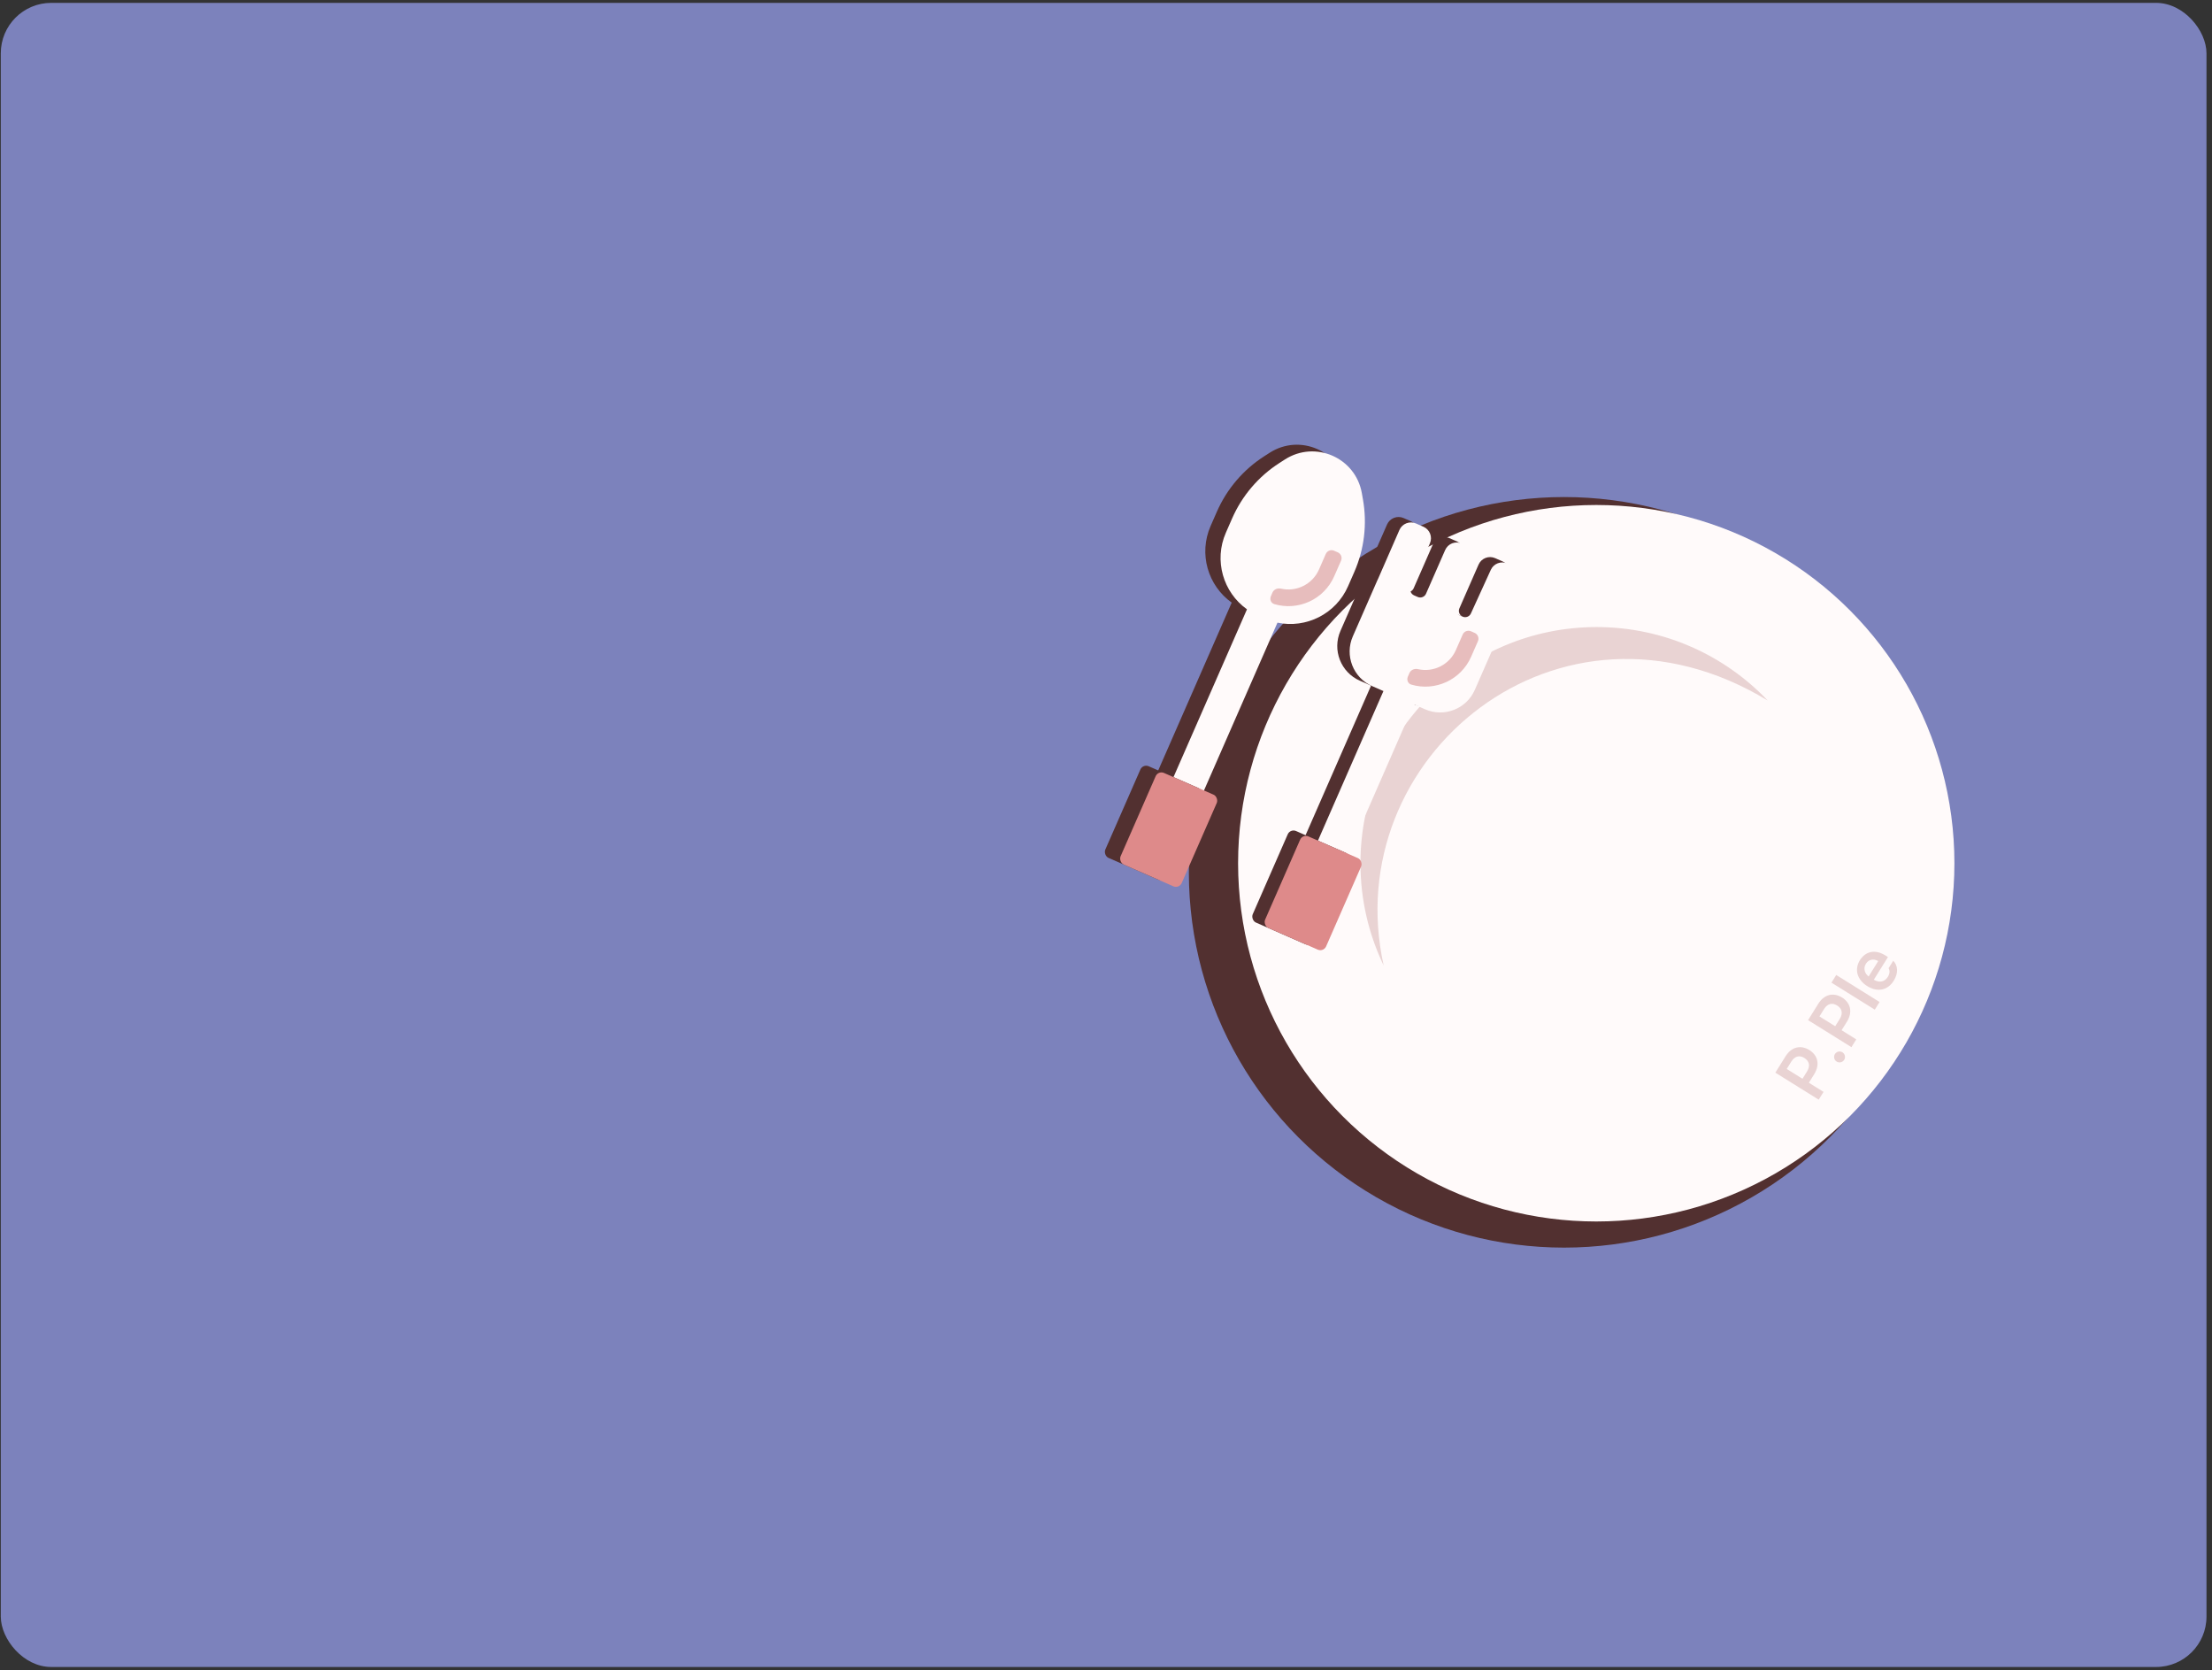 <svg width="351" height="265" viewBox="0 0 351 265" fill="none" xmlns="http://www.w3.org/2000/svg">
<rect x="0" y="0" width="351" height="265" fill="#333333" stroke="none"/>
<rect x="0.125" y="0.455" width="350" height="264" rx="8" fill="#7C82BC"/>
<circle cx="248.185" cy="138.39" r="59.537" fill="#523030"/>
<circle cx="253.293" cy="136.947" r="56.833" fill="#FFFAFA"/>
<circle cx="253.342" cy="136.946" r="37.466" fill="#FFFAFA"/>
<path d="M253.342 99.48C232.65 99.48 215.876 116.254 215.876 136.946C215.876 142.761 217.201 148.267 219.565 153.177C212.214 120.195 247.406 91.071 280.493 111.128C273.668 103.953 264.027 99.48 253.342 99.48Z" fill="#E9D3D3"/>
<path fill-rule="evenodd" clip-rule="evenodd" d="M220.093 83.215C220.536 82.204 221.716 81.743 222.727 82.186L223.904 82.701C224.916 83.144 225.377 84.324 224.934 85.335L221.897 92.269C221.675 92.775 221.906 93.365 222.412 93.587L223 93.844C223.506 94.066 224.096 93.835 224.317 93.33L227.354 86.397C227.797 85.385 228.977 84.924 229.988 85.367L231.165 85.882C232.177 86.326 232.638 87.505 232.195 88.517L229.158 95.45C228.937 95.956 229.167 96.545 229.673 96.767L235.101 99.145C235.607 99.366 235.838 99.956 235.616 100.462L232.064 108.572C230.735 111.607 227.196 112.99 224.161 111.66L222.391 110.885L211.738 135.208L206.907 133.092L217.56 108.769L215.791 107.994C212.755 106.665 211.372 103.126 212.702 100.091L216.361 91.737L216.361 91.737L216.361 91.737L220.093 83.215ZM234.615 89.576C235.058 88.564 236.238 88.103 237.249 88.546L238.426 89.062C239.438 89.505 239.899 90.684 239.456 91.696L236.419 98.629C236.197 99.135 235.608 99.366 235.102 99.144L232.093 97.826C231.587 97.605 231.357 97.015 231.578 96.509L234.615 89.576Z" fill="#523030"/>
<path fill-rule="evenodd" clip-rule="evenodd" d="M222.058 84.08C222.5 83.067 223.681 82.605 224.693 83.048L225.87 83.564C226.881 84.007 227.342 85.185 226.9 86.196L223.869 93.136C223.648 93.642 223.879 94.231 224.384 94.452L224.964 94.706C225.47 94.928 226.06 94.697 226.281 94.191L229.318 87.259C229.761 86.247 230.94 85.786 231.952 86.229L233.129 86.744C234.141 87.188 234.602 88.367 234.158 89.379L231.122 96.312C230.9 96.817 231.131 97.407 231.637 97.629L232.09 97.827C232.59 98.046 233.174 97.823 233.401 97.326L236.563 90.398C237.017 89.404 238.184 88.958 239.185 89.396L240.361 89.911C241.384 90.359 241.842 91.558 241.378 92.574L237.866 100.268C237.848 100.309 237.866 100.357 237.907 100.375C237.948 100.393 237.967 100.441 237.949 100.481L234.028 109.433C232.698 112.469 229.16 113.852 226.125 112.522L224.356 111.747L213.235 137.138L208.404 135.022L219.524 109.631L217.754 108.856C214.719 107.527 213.336 103.988 214.666 100.953L218.617 91.932C218.618 91.929 218.621 91.928 218.624 91.929C218.626 91.93 218.629 91.929 218.631 91.926L222.058 84.08Z" fill="#FFFAFA"/>
<path d="M231.021 103.123L232.098 100.664C232.319 100.158 232.909 99.927 233.415 100.149L234.003 100.406C234.509 100.628 234.739 101.218 234.518 101.724L233.441 104.183C231.82 107.883 227.714 109.725 223.939 108.607C223.409 108.45 223.179 107.853 223.401 107.347L223.659 106.759C223.88 106.253 224.47 106.033 225.008 106.156C227.433 106.71 229.986 105.485 231.021 103.123Z" fill="#E7BDBD"/>
<rect x="204.741" y="131.436" width="10.569" height="15.854" rx="1" transform="rotate(23.653 204.741 131.436)" fill="#523030"/>
<rect x="206.706" y="132.295" width="10.569" height="15.854" rx="1" transform="rotate(23.653 206.706 132.295)" fill="#DE8A8A"/>
<path fill-rule="evenodd" clip-rule="evenodd" d="M200.615 72.376C197.291 74.506 194.672 77.573 193.088 81.19L192.098 83.449C190.165 87.862 191.673 92.913 195.447 95.601L183.488 122.904L188.326 125.023L200.285 97.72C204.82 98.671 209.554 96.354 211.487 91.941L213.691 86.909C214.483 85.1 214.722 83.098 214.378 81.154L213.672 77.164C212.677 71.543 206.284 68.743 201.478 71.823L200.615 72.376Z" fill="#523030"/>
<path fill-rule="evenodd" clip-rule="evenodd" d="M203.038 73.438C199.714 75.568 197.095 78.635 195.51 82.252L194.521 84.511C192.588 88.924 194.095 93.975 197.87 96.663L185.911 123.966L190.749 126.085L202.708 98.782C207.243 99.733 211.977 97.416 213.91 93.003L214.899 90.744C216.483 87.128 216.962 83.123 216.273 79.235L216.095 78.226C215.1 72.605 208.707 69.805 203.9 72.885L203.038 73.438Z" fill="#FFFAFA"/>
<path d="M209.297 90.346L210.376 87.883C210.597 87.377 211.187 87.146 211.693 87.368L212.285 87.627C212.79 87.849 213.021 88.438 212.799 88.944L211.72 91.408C210.097 95.114 205.985 96.958 202.204 95.838C201.674 95.681 201.445 95.084 201.666 94.578L201.925 93.987C202.147 93.481 202.736 93.261 203.275 93.384C205.703 93.94 208.261 92.712 209.297 90.346Z" fill="#E7BDBD"/>
<rect x="181.358" y="121.159" width="10.584" height="15.875" rx="1" transform="rotate(23.653 181.358 121.159)" fill="#523030"/>
<rect x="183.783" y="122.222" width="10.584" height="15.875" rx="1" transform="rotate(23.653 183.783 122.222)" fill="#DE8A8A"/>
<path d="M288.59 174.457L281.712 170.17L283.323 167.586C284.306 166.009 285.789 165.766 287.113 166.584C288.426 167.409 288.851 168.855 287.862 170.441L287.032 171.772L289.36 173.222L288.59 174.457ZM286.016 171.138L286.738 169.979C287.314 169.045 287.052 168.301 286.325 167.848C285.589 167.389 284.82 167.49 284.24 168.421L283.517 169.58L286.016 171.138Z" fill="#E9D3D3"/>
<path d="M292.64 168.13C292.385 168.539 291.843 168.669 291.437 168.409C291.035 168.165 290.917 167.624 291.167 167.212C291.418 166.821 291.956 166.688 292.355 166.937C292.763 167.191 292.886 167.736 292.64 168.13Z" fill="#E9D3D3"/>
<path d="M293.784 166.126L286.906 161.838L288.516 159.254C289.499 157.677 290.983 157.434 292.307 158.253C293.619 159.078 294.044 160.523 293.055 162.11L292.226 163.44L294.554 164.891L293.784 166.126ZM291.21 162.806L291.932 161.647C292.508 160.713 292.246 159.969 291.519 159.516C290.783 159.057 290.014 159.158 289.433 160.089L288.711 161.249L291.21 162.806Z" fill="#E9D3D3"/>
<path d="M291.371 154.675L298.249 158.962L297.491 160.178L290.613 155.891L291.371 154.675Z" fill="#E9D3D3"/>
<path d="M300.503 155.579C299.535 157.132 297.904 157.441 296.289 156.435C294.693 155.44 294.214 153.796 295.132 152.323C295.92 151.059 297.394 150.461 299.204 151.59L299.584 151.826L297.339 155.427C298.23 155.956 299.075 155.764 299.559 154.977C299.896 154.448 299.89 153.95 299.679 153.6L300.419 152.413C301.176 153.188 301.249 154.382 300.503 155.579ZM296.516 154.907L298.035 152.47C297.329 152.037 296.52 152.192 296.084 152.89C295.631 153.617 295.887 154.456 296.516 154.907Z" fill="#E9D3D3"/>
</svg>
